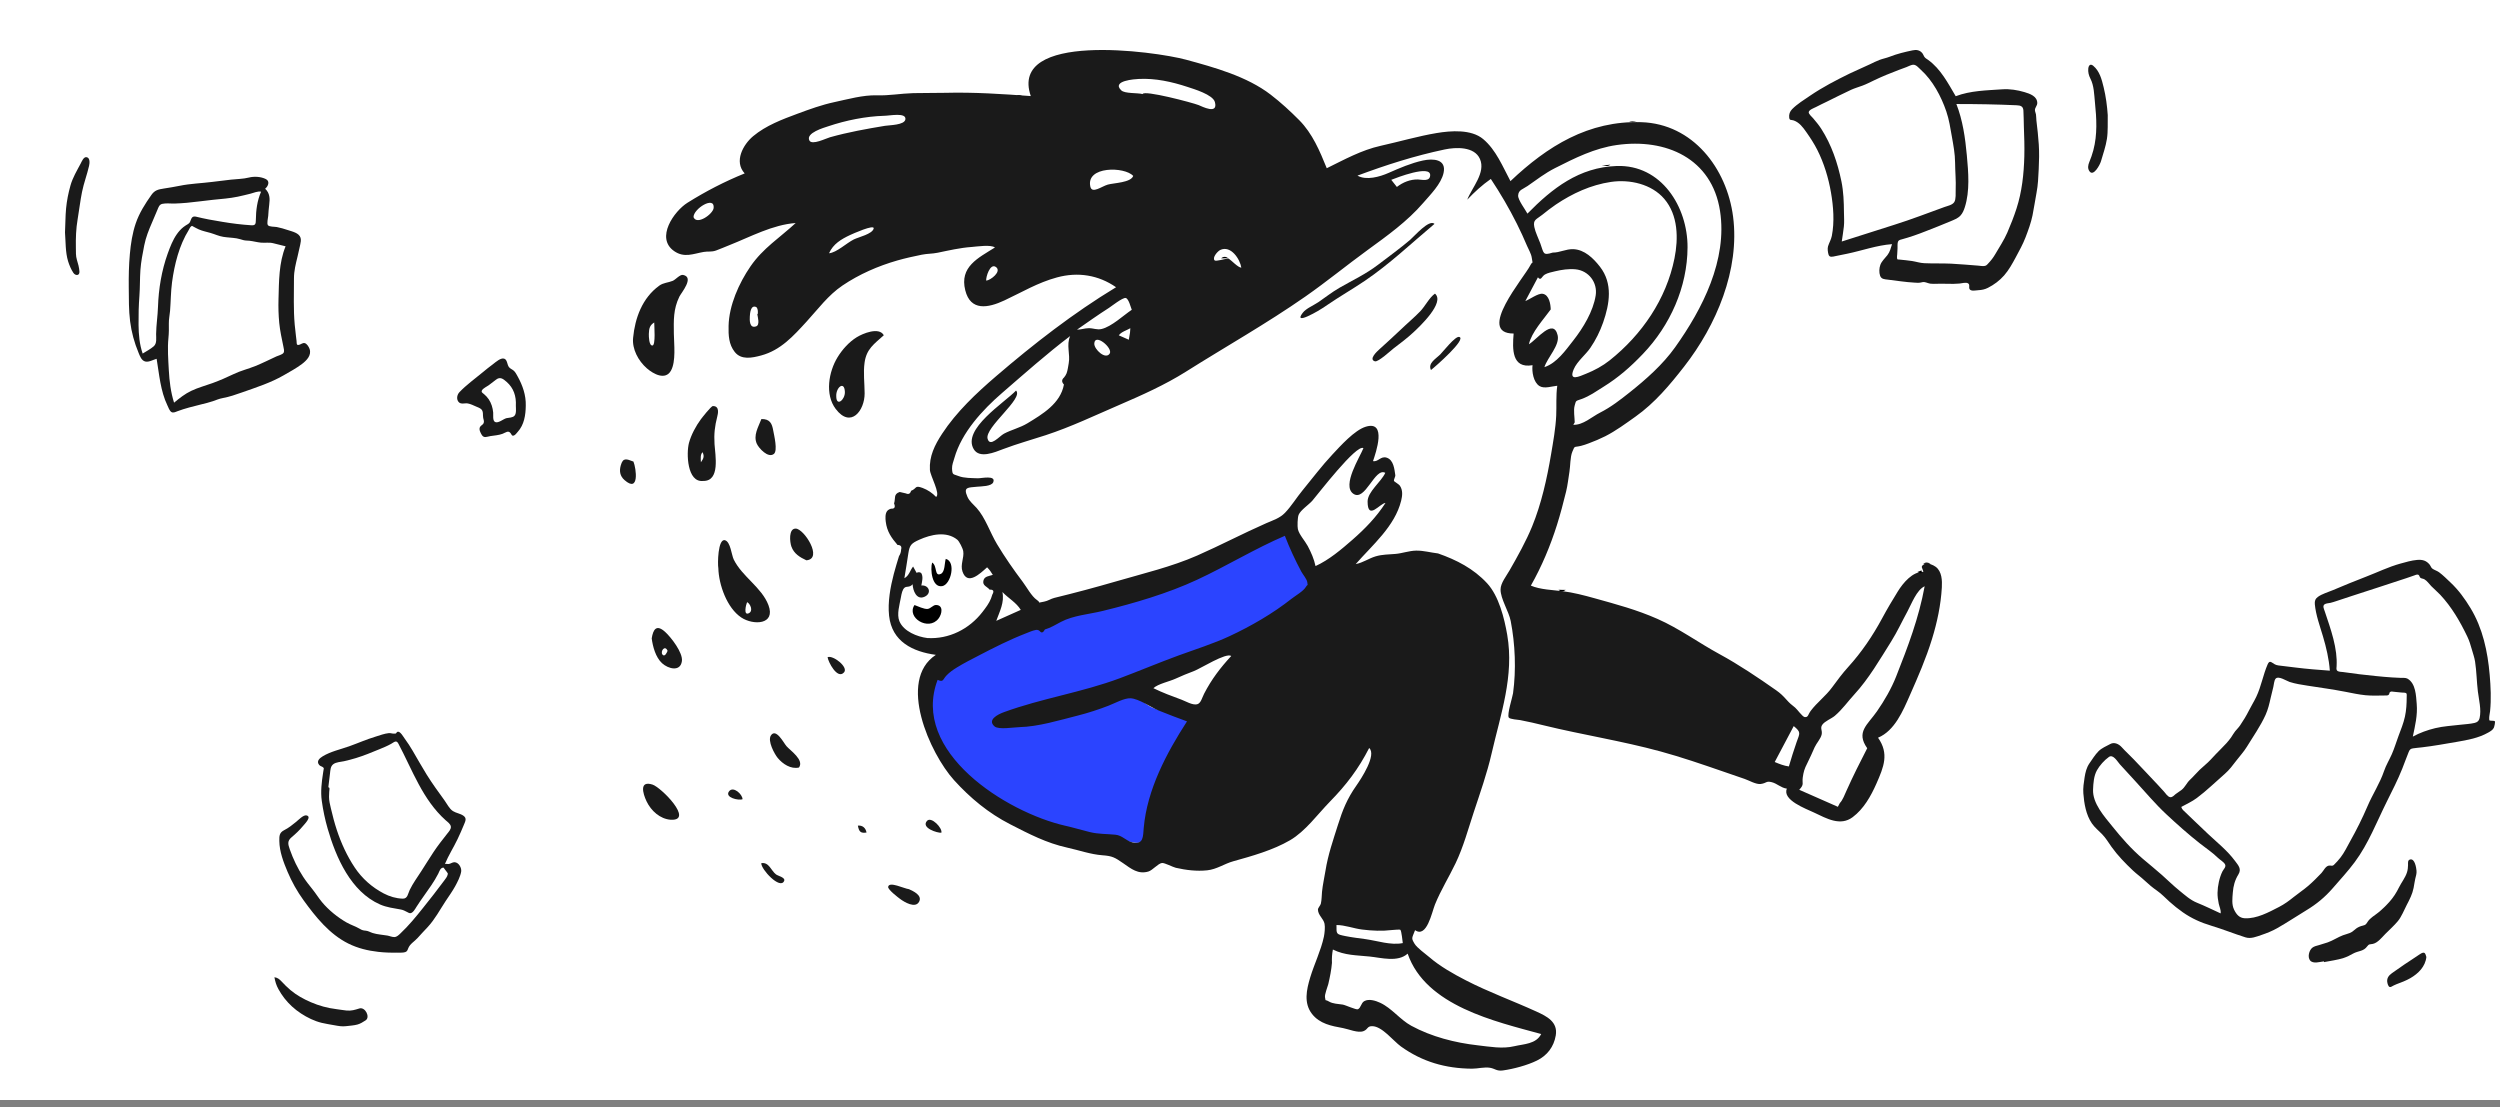 <?xml version="1.0" encoding="UTF-8"?>
<svg width="280px" height="124px" viewBox="0 0 280 124" version="1.1" xmlns="http://www.w3.org/2000/svg" xmlns:xlink="http://www.w3.org/1999/xlink">
    <rect x="0" y="0" width="280" height="124" fill="#808080" stroke="none"/>
    <!-- Generator: sketchtool 59.1 (101010) - https://sketch.com -->
    <title>8CBD30F1-1735-4B7B-81E7-CF161B873F3F</title>
    <desc>Created with sketchtool.</desc>
    <g id="To-Do" stroke="none" stroke-width="1" fill="none" fill-rule="evenodd">
        <g id="320px-–-#2-Done" transform="translate(-47, -164)">
            <g id="Illustration-#2" transform="translate(47, 164)">
                <rect id="Rectangle" fill="#FFFFFF" x="0" y="0" width="280" height="123.2"></rect>
                <g id="Group-7" transform="translate(7.28, 5.04)" fill-rule="nonzero">
                    <g id="coffee-2" transform="translate(61.951, 0.52)">
                        <g id="coffee" transform="translate(0.209, 0.04)">
                            <path d="M37.33,68.635 C38.084,68.121 39.626,66.282 40.433,65.857 C42.229,64.912 50.23,63.054 50.49,62.945 C50.886,62.777 53.46,62.193 54.959,61.824 C58.481,60.958 71.1,55.36 74.426,53.925 C74.851,55.043 78.356,59.975 77.755,60.48 C75.775,62.144 72.226,64.216 69.933,65.409 C68.078,66.373 66.113,67.172 64.13,67.823 C61.878,68.563 60.332,69.357 58.088,70.114 C55.88,70.858 58.519,73.188 59.653,73.669 C60.925,74.209 62.895,74.483 64.194,74.951 C61.906,78.507 59.985,82.822 59.6,87.082 C59.508,88.107 58.726,89.047 57.455,88.74 C56.799,88.582 50.747,87.776 49.76,87.551 C43.172,86.048 31.345,78.181 34.391,70.114 C35.089,70.436 36.682,69.077 37.33,68.635 Z" id="Accent" fill="#2B44FF"></path>
                            <g id="Ink">
                                <path d="M41.016,25.832 C41.508,25.791 42.781,24.808 42.113,24.311 C41.439,23.809 40.955,25.49 41.016,25.832 M15.378,29.603 C15.507,29.58 15.451,28.876 15.248,28.786 C14.609,28.502 14.555,29.569 14.539,29.855 C14.52,30.215 14.475,31.23 15.252,30.951 C15.693,30.793 15.42,29.873 15.378,29.603 M53.12,32.892 C53.103,33.52 54.373,34.728 54.846,34.004 C55.244,33.395 53.153,31.641 53.12,32.892 M8.234,18.72 C8.602,19.658 10.421,18.379 10.489,17.691 C10.628,16.281 8.215,17.782 8.234,18.72 M23.412,22.765 C24.259,22.695 25.374,21.618 26.19,21.216 C26.743,20.944 28.248,20.619 28.411,20.001 C28.554,19.464 26.001,20.614 25.783,20.716 C24.782,21.185 23.879,21.719 23.412,22.765 M87.01,15.338 C87.686,14.816 88.506,14.479 89.372,14.501 C89.804,14.512 90.706,14.783 90.74,14.035 C90.795,12.82 86.978,14.302 86.381,14.54 C86.591,14.806 86.801,15.072 87.01,15.338 M44.886,62.706 C44.39,61.884 43.499,61.408 42.829,60.706 C43.075,61.859 42.521,62.883 42.141,63.935 C43.056,63.526 43.971,63.116 44.886,62.706 M130.913,80.242 C131.186,79.329 131.459,78.42 131.778,77.52 C132.135,76.513 132.313,76.426 131.458,75.721 C130.749,77.062 130.039,78.403 129.329,79.745 C129.835,79.959 130.362,80.168 130.913,80.242 M57.48,14.105 C56.54,13.046 52.138,12.98 52.682,15.317 C52.872,16.133 53.955,15.266 54.633,15.076 C55.306,14.887 57.211,14.862 57.48,14.105 M57.318,29.096 C57.204,28.826 56.977,27.851 56.64,27.774 C56.311,27.699 55.014,28.722 54.77,28.878 C53.554,29.657 52.368,30.496 51.183,31.322 C51.637,31.322 52.049,31.16 52.5,31.157 C53.036,31.152 53.42,31.372 53.943,31.247 C55.066,30.977 56.369,29.733 57.318,29.096 M58.535,4.936 C58.641,4.451 64.145,5.905 64.807,6.171 C65.167,6.316 67.027,7.283 66.627,5.826 C66.4,4.996 64.251,4.364 63.562,4.136 C61.811,3.559 59.966,3.147 58.101,3.243 C57.739,3.261 54.998,3.419 56.143,4.521 C56.537,4.901 57.951,4.781 58.535,4.936 M59.74,71.477 C60.766,71.982 61.813,72.368 62.885,72.762 C63.361,72.938 64.103,73.397 64.628,73.281 C65.058,73.187 65.196,72.532 65.422,72.093 C66.249,70.488 67.235,69.194 68.459,67.871 C67.891,67.457 65.007,69.284 64.293,69.554 C63.579,69.824 62.905,70.096 62.205,70.419 C61.547,70.723 60.248,70.995 59.74,71.477 M77.899,57.8 C79.393,57.124 80.81,55.925 82.036,54.851 C83.443,53.618 84.705,52.326 85.735,50.73 C85.115,50.762 83.746,52.756 83.731,50.585 C83.723,49.477 85.241,48.387 85.712,47.359 C84.54,46.698 83.466,50.651 82.121,49.693 C80.826,48.769 82.87,45.595 83.264,44.593 C82.504,44.088 78.175,49.746 77.548,50.47 C77.156,50.923 76.229,51.526 76.008,52.055 C75.877,52.37 75.858,53.368 75.921,53.658 C76.054,54.263 76.725,54.988 77.025,55.552 C77.403,56.265 77.733,57.007 77.899,57.8 M139.688,78.2 C138.395,76.376 139.731,75.58 140.782,74.066 C141.622,72.855 142.395,71.52 142.928,70.167 C144.261,66.784 145.463,63.639 146.121,60.061 C145.216,60.474 144.649,62.047 144.196,62.876 C143.587,63.991 143.051,65.161 142.374,66.241 C141.107,68.262 139.863,70.417 138.251,72.169 C137.521,72.963 136.902,73.856 136.06,74.571 C135.675,74.898 134.938,75.166 134.655,75.575 C134.387,75.96 134.686,76.207 134.585,76.668 C134.48,77.14 134.002,77.644 133.797,78.1 C133.527,78.698 133.276,79.297 132.976,79.882 C132.647,80.519 132.558,80.852 132.469,81.476 C132.373,82.157 132.669,82.227 132.074,82.855 C133.152,83.331 134.231,83.806 135.309,84.281 C135.672,84.442 136.036,84.602 136.4,84.763 C136.477,84.619 136.554,84.475 136.63,84.332 C136.927,84.044 137.199,83.334 137.369,82.954 C138.077,81.368 138.877,79.775 139.688,78.2 M35.573,70.542 C32.511,78.602 43.269,85.388 49.892,86.889 C50.809,87.096 51.704,87.368 52.617,87.592 C53.613,87.835 54.497,87.787 55.49,87.888 C56.281,87.969 56.658,88.58 57.403,88.749 C58.648,89.03 58.572,88.094 58.661,87.092 C59.039,82.842 61.208,78.741 63.504,75.194 C62.455,74.819 61.416,74.41 60.381,73.999 C59.495,73.647 58.138,72.659 57.186,72.607 C56.481,72.568 55.408,73.17 54.724,73.433 C53.585,73.873 52.442,74.248 51.255,74.547 C49.178,75.072 46.868,75.786 44.719,75.84 C44.1,75.856 42.401,76.145 41.955,75.762 C41.105,75.032 42.285,74.423 42.996,74.163 C47.237,72.61 51.74,71.95 55.992,70.358 C58.181,69.538 60.346,68.623 62.549,67.816 C64.447,67.12 66.435,66.504 68.27,65.649 C70.692,64.519 73.125,63.111 75.223,61.453 C75.643,61.121 76.523,60.628 76.811,60.147 C77.064,59.724 77.033,60.146 76.98,59.633 C76.942,59.264 76.491,58.765 76.305,58.416 C75.614,57.118 74.989,55.784 74.464,54.41 C71.118,55.845 67.934,57.799 64.637,59.332 C61.318,60.876 57.575,61.966 54.024,62.834 C52.513,63.204 50.776,63.321 49.39,64.051 C48.801,64.362 48.219,64.721 47.589,64.9 C47.402,65.258 47.219,65.328 47.038,65.11 C46.925,64.983 46.779,64.93 46.599,64.949 C46.214,65.015 45.82,65.197 45.46,65.337 C43.634,66.045 41.885,66.931 40.152,67.835 C39.33,68.264 38.487,68.686 37.701,69.175 C37.279,69.437 36.902,69.702 36.557,70.062 C36.144,70.494 36.242,70.849 35.573,70.542 M104.461,22.689 C105.235,22.702 105.94,22.283 106.747,22.306 C108.016,22.342 109.02,23.326 109.756,24.275 C111.213,26.151 110.842,28.415 110.11,30.516 C109.759,31.52 109.279,32.483 108.678,33.362 C108.146,34.14 107.195,34.875 106.824,35.741 C106.212,37.17 107.447,36.562 108.203,36.257 C109.154,35.873 110.045,35.396 110.852,34.754 C114.449,31.889 117.185,27.907 118.102,23.335 C118.549,21.104 118.515,18.496 116.96,16.675 C115.54,15.01 113.087,14.466 110.99,14.775 C108.724,15.108 106.67,16.068 104.824,17.304 C104.288,17.663 103.797,18.055 103.294,18.457 C102.634,18.983 102.238,18.997 102.403,19.823 C102.526,20.437 102.86,21.073 103.076,21.662 C103.479,22.765 103.332,23.05 104.461,22.689 M106.928,41.708 L106.771,41.976 C107.85,42.027 108.856,41.075 109.775,40.611 C110.97,40.007 112.03,39.183 113.077,38.351 C114.923,36.883 116.793,35.23 118.167,33.303 C121.247,28.985 124.045,23.51 123.204,18.034 C122.298,12.133 117.137,9.862 111.637,10.643 C109.158,10.995 106.946,12.102 104.727,13.225 C103.609,13.791 102.666,14.526 101.641,15.237 C101.11,15.606 100.625,15.654 100.59,16.3 C100.564,16.786 101.405,17.886 101.632,18.327 C104.417,15.486 107.419,13.136 111.625,12.991 C116.628,12.818 119.587,17.562 119.565,22.105 C119.544,26.56 117.622,30.846 114.559,34.048 C113.166,35.503 111.839,36.671 110.129,37.733 C109.277,38.262 108.649,38.737 107.696,39.089 C107.022,39.338 107.092,39.207 106.92,39.831 C106.774,40.36 106.923,41.159 106.928,41.708 M79.739,102.239 C79.674,103.042 79.511,103.832 79.33,104.615 C79.264,104.896 78.897,105.784 78.961,106.1 C79.068,106.623 78.926,106.287 79.384,106.56 C79.862,106.844 80.418,106.827 80.941,106.913 C81.264,106.967 82.446,107.523 82.645,107.436 C82.993,107.282 82.982,106.74 83.363,106.525 C83.883,106.232 84.649,106.483 85.14,106.712 C86.451,107.324 87.352,108.59 88.62,109.283 C90.873,110.513 93.547,111.194 96.06,111.475 C97.422,111.628 98.816,111.895 100.16,111.576 C101.22,111.324 102.597,111.348 103.173,110.211 C98.054,108.803 90.242,107.081 88.218,101.207 C87.118,102.204 85.279,101.667 83.95,101.53 C82.487,101.378 81.18,101.413 79.843,100.747 C79.745,101.271 79.715,101.706 79.739,102.239 M34.421,65.86 C36.83,66.006 39.114,64.866 40.597,62.942 C40.962,62.468 41.336,61.984 41.556,61.423 C41.603,61.281 41.651,61.139 41.698,60.996 C41.928,60.603 41.827,60.418 41.396,60.44 C41.153,60.107 40.537,59.995 40.712,59.391 C40.844,58.935 41.331,58.928 41.755,58.785 C41.544,58.43 41.418,58.253 41.116,57.938 C40.332,58.643 38.908,60.028 38.357,58.407 C38.093,57.629 38.559,56.885 38.443,56.135 C38.396,55.824 38.002,55.031 37.774,54.846 C36.559,53.857 34.81,54.266 33.521,54.848 C32.633,55.249 32.442,55.438 32.297,56.357 C32.15,57.293 32.013,58.227 31.85,59.16 C32.383,58.882 32.48,58.282 32.828,57.85 C32.958,58.087 33.088,58.324 33.219,58.561 C33.402,58.459 33.574,58.464 33.732,58.578 C33.99,58.973 33.828,59.56 33.749,59.974 C34.606,59.894 34.969,60.851 34.104,61.239 C33.209,61.64 32.805,60.546 32.774,59.837 C32.44,60.236 32.097,60.022 31.864,60.227 C31.631,60.432 31.539,60.86 31.457,61.328 C31.321,62.097 30.972,63.206 31.294,63.978 C31.773,65.124 33.298,65.72 34.421,65.86 M104.24,29.058 C103.443,30.166 102.084,31.618 101.799,32.957 C102.678,32.442 104.534,29.962 105.013,31.937 C105.287,33.071 103.879,34.422 103.533,35.52 C104.918,35.064 105.904,33.637 106.768,32.536 C107.87,31.132 108.995,29.281 109.276,27.495 C109.504,26.05 108.501,24.704 107.012,24.562 C106.251,24.49 105.457,24.611 104.722,24.787 C104.387,24.867 103.887,24.967 103.588,25.147 C103.212,25.372 103.161,25.9 102.807,25.461 C102.337,26.347 101.867,27.233 101.397,28.118 C101.865,27.949 102.819,27.228 103.33,27.303 C104.077,27.412 104.23,28.496 104.24,29.058 M29.592,7.369 C27.502,7.431 25.318,7.876 23.339,8.538 C22.848,8.702 20.775,9.287 21.211,10.135 C21.5,10.695 23.055,9.903 23.526,9.771 C25.541,9.205 27.617,8.832 29.681,8.491 C30.181,8.409 31.877,8.417 31.965,7.762 C32.072,6.962 30.183,7.369 29.592,7.369 M86.477,98.562 C85.344,98.7 84.256,98.648 83.122,98.509 C82.168,98.393 81.196,98.002 80.246,98.002 C80.246,99.018 80.178,99.025 81.25,99.242 C81.998,99.394 82.758,99.479 83.514,99.585 C84.846,99.772 86.324,100.294 87.673,100.026 C87.64,99.849 87.537,98.658 87.397,98.54 C87.318,98.474 86.591,98.563 86.477,98.562 M68.167,23.359 C68.484,23.56 69.212,24.365 69.589,24.379 C69.454,23.448 68.415,21.825 67.221,22.401 C66.928,22.542 66.314,23.245 66.592,23.556 C66.74,23.721 67.779,23.36 68.167,23.359 M57.122,31.647 C57.133,31.485 57.145,31.323 57.157,31.16 C56.719,31.418 56.176,31.54 55.865,31.955 C56.239,32.12 56.612,32.286 56.986,32.452 C57.031,32.184 57.076,31.916 57.122,31.647 M91.622,56.385 C93.691,57.11 95.589,58.078 97.112,59.721 C98.429,61.142 99.048,63.645 99.37,65.508 C100.165,70.117 98.63,74.389 97.618,78.798 C97.105,81.034 96.338,83.187 95.621,85.365 C94.994,87.268 94.457,89.26 93.592,91.069 C92.858,92.603 91.921,94.116 91.276,95.707 C90.929,96.564 90.366,99.502 89.048,98.579 C88.689,99.519 88.601,99.439 88.986,100.092 C89.264,100.565 90.208,101.222 90.653,101.607 C91.84,102.633 93.343,103.478 94.736,104.197 C97.286,105.513 100.019,106.498 102.645,107.697 C103.806,108.228 105.065,108.855 104.805,110.374 C104.587,111.647 103.85,112.613 102.701,113.179 C101.622,113.711 100.079,114.122 98.892,114.289 C98.188,114.388 98.026,114.095 97.452,113.993 C96.813,113.881 96.068,114.098 95.409,114.093 C92.45,114.067 89.859,113.323 87.468,111.607 C86.613,110.994 85.355,109.33 84.237,109.331 C83.666,109.331 83.786,109.678 83.284,109.882 C82.663,110.133 81.594,109.658 80.984,109.547 C79.684,109.31 78.363,109.069 77.497,107.95 C76.562,106.74 76.894,105.242 77.296,103.898 C77.75,102.384 78.512,100.848 78.836,99.311 C78.915,98.937 78.988,98.24 78.908,97.859 C78.783,97.269 78.187,96.917 78.169,96.278 C78.164,96.083 78.442,95.827 78.491,95.626 C78.598,95.186 78.581,94.728 78.626,94.28 C78.704,93.48 78.887,92.713 79.013,91.922 C79.299,90.123 79.863,88.518 80.41,86.784 C80.939,85.101 81.444,83.849 82.469,82.392 C82.999,81.638 84.773,78.949 83.907,78.176 C82.721,80.505 81.334,82.322 79.519,84.176 C78.131,85.595 76.774,87.501 75.036,88.512 C73.126,89.622 70.792,90.276 68.682,90.863 C67.679,91.142 66.846,91.762 65.765,91.876 C64.592,92 63.399,91.854 62.251,91.593 C61.928,91.519 60.996,91.023 60.704,91.054 C60.273,91.101 59.653,91.869 59.18,92.01 C58.03,92.353 57.244,91.697 56.371,91.091 C55.424,90.434 55.137,90.27 54.044,90.191 C52.705,90.094 51.403,89.622 50.086,89.333 C47.771,88.825 45.803,87.796 43.699,86.718 C41.286,85.483 39.223,83.78 37.404,81.768 C34.731,78.81 31.009,70.614 35.375,67.744 C32.805,67.395 30.45,66.272 30.137,63.363 C29.973,61.841 30.281,60.154 30.664,58.687 C30.839,58.017 31.047,57.351 31.247,56.688 C31.397,56.464 31.477,56.219 31.485,55.953 C31.577,55.608 31.444,55.436 31.086,55.437 C30.409,54.646 29.9,53.947 29.763,52.823 C29.72,52.467 29.682,51.921 29.935,51.618 C30.052,51.496 30.194,51.415 30.359,51.374 C30.756,51.397 30.868,51.201 30.695,50.788 C30.888,50.202 30.602,49.746 31.328,49.501 C31.561,49.55 31.793,49.605 32.024,49.663 C32.318,49.798 32.51,49.7 32.599,49.372 C33.283,49.105 32.967,48.709 33.896,49.053 C34.459,49.262 34.994,49.621 35.403,50.058 C35.917,49.728 34.749,47.69 34.71,47.039 C34.617,45.506 35.251,44.239 36.076,42.98 C37.679,40.533 39.916,38.429 42.122,36.536 C46.348,32.91 50.787,29.458 55.559,26.57 C53.59,25.203 51.291,24.832 48.948,25.468 C46.789,26.053 45.039,27.117 43.051,28.048 C41.21,28.909 39.256,29.263 38.669,26.912 C38.011,24.278 40.109,23.3 41.992,22.119 C41.522,21.768 39.974,22.019 39.389,22.06 C38.085,22.152 36.839,22.447 35.572,22.707 C34.964,22.832 34.406,22.804 33.804,22.926 C32.909,23.107 31.975,23.311 31.07,23.57 C28.916,24.186 26.778,25.12 24.917,26.38 C23.308,27.468 22.192,29.005 20.896,30.42 C19.418,32.033 18.002,33.621 15.811,34.212 C14.785,34.488 13.581,34.739 12.853,33.823 C12.177,32.971 12.139,31.944 12.161,30.902 C12.21,28.601 13.322,26.114 14.615,24.233 C16.019,22.192 17.899,21.023 19.676,19.379 C17.108,19.563 14.626,20.917 12.265,21.852 C11.768,22.049 11.266,22.27 10.767,22.453 C10.234,22.647 9.881,22.528 9.37,22.617 C8.205,22.82 7.205,23.311 6.071,22.528 C3.927,21.048 6.075,18.036 7.552,17.111 C9.608,15.824 11.699,14.74 13.964,13.822 C12.738,12.492 13.785,10.594 14.916,9.65 C16.346,8.456 18.167,7.772 19.89,7.133 C21.253,6.628 22.591,6.142 24.007,5.838 C25.495,5.518 27.236,5.03 28.746,5.077 C30.162,5.121 31.418,4.871 32.852,4.831 C34.046,4.798 35.242,4.827 36.436,4.796 C39.646,4.713 42.869,4.929 46.007,5.16 C43.521,-2.11 59.897,0.135 63.391,1.085 C66.566,1.948 70.204,2.949 72.871,4.997 C74.001,5.864 75.074,6.851 76.077,7.862 C77.556,9.355 78.374,11.311 79.157,13.241 C81.141,12.269 83.038,11.209 85.209,10.727 C87.275,10.269 89.391,9.648 91.469,9.301 C93.049,9.038 95.342,8.859 96.672,9.975 C98.116,11.186 98.869,13.072 99.731,14.687 C103.871,10.759 108.488,7.893 114.391,8.084 C120.166,8.27 123.964,13.257 124.665,18.662 C125.436,24.617 122.783,30.84 119.187,35.452 C117.574,37.52 115.906,39.518 113.736,41.061 C112.659,41.825 111.524,42.663 110.344,43.261 C109.755,43.558 109.112,43.827 108.494,44.056 C108.215,44.16 107.928,44.264 107.638,44.334 C106.81,44.535 106.971,44.266 106.663,44.991 C106.413,45.58 106.444,46.592 106.337,47.238 C106.215,47.976 106.142,48.724 105.964,49.453 C105.654,50.715 105.332,51.946 104.945,53.178 C104.212,55.511 103.225,57.862 102.016,59.989 C103.041,60.435 104.477,60.479 105.572,60.614 C106.758,60.76 107.945,61.067 109.177,61.411 C111.645,62.101 113.85,62.684 116.197,63.717 C118.633,64.789 120.804,66.39 123.15,67.665 C125.307,68.837 127.488,70.305 129.491,71.712 C129.968,72.046 130.263,72.337 130.642,72.761 C131.03,73.194 131.154,73.279 131.618,73.654 C131.827,73.823 132.435,74.677 132.674,74.708 C133.102,74.765 133.036,74.446 133.372,74 C134.073,73.07 135.051,72.349 135.747,71.395 C136.327,70.6 136.933,69.794 137.553,69.11 C139.055,67.455 140.3,65.62 141.367,63.636 C141.923,62.603 142.508,61.62 143.112,60.645 C143.713,59.674 144.781,58.393 145.977,58.45 C145.881,57.956 145.575,57.874 146.103,57.571 C146.442,57.377 147.104,57.69 147.366,57.888 C148.059,58.412 148.089,59.428 148.046,60.191 C147.933,62.158 147.522,64.099 146.948,65.959 C146.259,68.194 145.394,70.166 144.451,72.3 C143.701,73.999 142.768,76.247 140.9,77.023 C142.155,78.814 141.552,80.274 140.714,82.176 C140.101,83.566 139.291,85.003 138.058,85.923 C136.668,86.96 135.161,86.08 133.707,85.395 C132.829,84.98 130.144,84.003 130.69,82.729 C130.019,82.639 129.598,82.152 128.987,82.002 C128.341,81.844 128.452,82.106 127.768,82.204 C127.244,82.28 126.459,81.81 125.966,81.642 C125.141,81.362 124.319,81.074 123.495,80.791 C121.178,79.992 118.899,79.206 116.558,78.567 C112.203,77.377 107.795,76.702 103.455,75.639 C102.585,75.426 101.72,75.221 100.814,75.05 C100.627,75.015 99.657,74.961 99.539,74.761 C99.332,74.41 99.967,72.447 100.021,72.046 C100.379,69.42 100.262,66.545 99.758,63.948 C99.549,62.869 98.614,61.471 98.623,60.417 C98.628,59.711 99.255,58.939 99.622,58.298 C100.532,56.715 101.485,55.005 102.159,53.357 C103.191,50.837 103.823,47.992 104.278,45.293 C104.516,43.886 104.792,42.361 104.856,40.937 C104.906,39.852 104.817,38.714 104.974,37.603 C104.374,37.66 103.524,37.971 102.983,37.638 C102.3,37.217 102.116,36.017 102.204,35.301 C99.865,35.709 99.942,33.491 100.087,31.756 C95.86,31.756 101.274,25.475 101.95,24.126 C102.261,23.506 102.252,24.203 102.114,23.244 C102.054,22.822 101.766,22.355 101.603,21.967 C101.248,21.121 100.863,20.288 100.453,19.467 C99.586,17.733 98.605,16.057 97.533,14.442 C96.568,15.114 95.699,15.91 94.893,16.763 C95.41,15.412 96.989,13.738 96.314,12.203 C95.688,10.781 93.597,10.88 92.363,11.14 C89.008,11.847 85.791,12.877 82.595,14.07 C83.585,14.637 85.101,14.199 86.084,13.765 C87.302,13.227 88.612,12.663 89.925,12.378 C91.07,12.13 92.573,12.215 92.242,13.757 C91.974,15.006 90.752,16.209 89.946,17.143 C88.169,19.201 85.941,20.795 83.753,22.387 C81.401,24.098 79.135,25.957 76.753,27.619 C72.447,30.623 67.818,33.233 63.369,36.037 C61.058,37.494 58.438,38.667 55.931,39.747 C53.174,40.935 50.529,42.206 47.668,43.144 C46.079,43.666 44.505,44.095 42.943,44.687 C41.965,45.059 40.26,45.803 39.614,44.7 C38.301,42.46 43.053,39.513 44.355,38.143 C45.254,39.015 40.823,42.267 41.17,43.537 C41.442,44.535 42.496,43.246 43.005,42.974 C43.828,42.534 44.801,42.313 45.628,41.812 C47.323,40.782 49.333,39.596 49.72,37.468 C49.451,37.184 49.454,36.922 49.73,36.681 C49.853,36.535 49.951,36.374 50.022,36.199 C50.143,35.865 50.191,35.446 50.256,35.092 C50.447,34.044 49.968,33.063 50.416,32.038 C47.803,34.017 45.292,36.253 42.812,38.396 C40.587,40.318 38.266,42.835 37.449,45.703 C37.344,46.07 37.17,46.487 37.189,46.875 C37.226,47.636 37.302,47.472 37.916,47.717 C38.529,47.962 39.423,47.941 40.082,47.967 C40.458,47.981 42.138,47.583 41.804,48.409 C41.612,48.884 40.447,48.866 40.03,48.91 C38.984,49.021 38.417,48.907 38.912,50.041 C39.135,50.55 39.585,50.894 39.938,51.287 C40.921,52.382 41.454,54.06 42.227,55.346 C43.108,56.811 44.076,58.204 45.105,59.568 C45.53,60.131 46.097,61.189 46.686,61.591 C47.235,61.966 46.588,61.935 47.501,61.783 C47.899,61.716 48.26,61.458 48.64,61.365 C50.916,60.811 53.254,60.186 55.608,59.502 C58.618,58.626 61.776,57.88 64.648,56.62 C67.221,55.49 69.774,54.146 72.373,53.002 C73.133,52.669 73.891,52.447 74.481,51.833 C75.193,51.091 75.783,50.121 76.44,49.324 C77.557,47.968 78.586,46.589 79.789,45.305 C80.684,44.349 82.27,42.572 83.533,42.19 C85.932,41.465 84.648,45.12 84.338,46.043 C84.902,46.171 85.198,45.448 85.86,45.656 C86.653,45.905 86.735,46.959 86.834,47.62 C86.86,47.796 86.622,48.125 86.695,48.282 C86.719,48.335 87.236,48.641 87.336,48.783 C87.698,49.298 87.627,49.924 87.49,50.479 C86.78,53.355 84.256,55.455 82.4,57.577 C83.23,57.42 83.846,56.947 84.63,56.712 C85.365,56.492 86.105,56.503 86.847,56.44 C87.623,56.374 88.369,56.084 89.163,56.069 C89.997,56.054 90.795,56.291 91.622,56.385" id="ink-layer" fill="#1A1A1A"></path>
                                <path d="M3.833,30.515 C3.375,30.814 3.246,31.107 3.23,31.798 C3.224,32.081 3.243,33.137 3.639,33.097 C4.01,33.059 3.833,30.878 3.833,30.515 M1.468,32.235 C1.681,30.022 2.491,27.773 4.395,26.395 C4.865,26.054 5.398,26.066 5.914,25.851 C6.224,25.722 6.714,25.121 7.066,25.192 C8.362,25.455 6.865,27.177 6.646,27.63 C5.966,29.033 6.012,30.266 6.032,31.781 C6.048,32.931 6.287,34.871 5.707,35.913 C5.088,37.022 3.747,36.301 2.998,35.645 C2.053,34.816 1.34,33.497 1.468,32.235" id="ink-layer" fill="#1A1A1A"></path>
                                <path d="M24.221,38.772 C24.221,40.006 25.223,39.17 25.187,38.292 C25.134,37 24.174,37.796 24.221,38.772 M29.547,31.948 C28.45,32.934 27.605,33.487 27.393,35.004 C27.233,36.152 27.392,37.29 27.399,38.447 C27.411,40.386 25.844,42.425 24.159,40.202 C22.93,38.58 23.371,36.031 24.373,34.401 C24.899,33.546 25.65,32.7 26.518,32.167 C27.17,31.766 29.006,30.977 29.547,31.948" id="ink-layer" fill="#1A1A1A"></path>
                                <path d="M14.233,61.837 C14.106,62.137 13.807,63.365 14.416,63.088 C14.954,62.842 14.606,62.028 14.233,61.837 M11.015,58.045 C10.921,57.583 10.96,54.689 11.757,54.906 C12.383,55.076 12.487,56.558 12.742,57.073 C13.692,58.994 15.873,60.19 16.625,62.172 C17.465,64.385 14.927,64.454 13.58,63.558 C11.985,62.496 11.063,59.898 11.015,58.045" id="ink-layer" fill="#1A1A1A"></path>
                                <path d="M9.061,46.176 C9.407,45.708 9.442,45.459 9.244,45.045 C8.992,45.32 9.037,45.712 9.061,46.176 M9.311,48.266 C7.507,48.468 7.417,45.143 7.726,44.002 C7.972,43.093 8.501,42.116 9.045,41.375 C9.155,41.225 10.198,39.882 10.403,39.879 C11.187,39.867 10.972,40.753 10.887,41.083 C10.62,42.123 10.515,42.992 10.587,44.145 C10.664,45.378 11.248,48.307 9.311,48.266" id="ink-layer" fill="#1A1A1A"></path>
                                <path d="M91.225,19.474 C88.645,21.637 86.196,23.979 83.391,25.872 C82.019,26.798 80.584,27.617 79.214,28.558 C78.517,29.038 77.805,29.467 77.031,29.819 C76.347,30.13 75.9,30.171 76.468,29.432 C76.847,28.938 77.697,28.594 78.213,28.244 C79.008,27.703 79.758,27.104 80.594,26.625 C82.068,25.779 83.533,25.096 84.892,24.06 C86.098,23.14 87.342,22.241 88.493,21.263 C88.986,20.844 90.623,18.919 91.225,19.474" id="ink-layer" fill="#1A1A1A"></path>
                                <path d="M91.277,27.286 C92.437,28.278 89.535,30.996 88.873,31.613 C88.175,32.262 87.406,32.842 86.647,33.418 C86.38,33.62 84.922,34.977 84.552,34.868 C83.821,34.651 84.78,33.771 85.029,33.542 C85.835,32.798 86.659,32.077 87.447,31.314 C88.158,30.626 88.928,29.989 89.615,29.279 C90.172,28.704 90.64,27.729 91.277,27.286" id="ink-layer" fill="#1A1A1A"></path>
                                <path d="M5.328,67.287 C5.025,66.585 4.483,67.364 4.758,67.714 C5.018,68.046 5.289,67.421 5.328,67.287 M3.552,65.901 C3.714,64.869 4.09,64.295 5.058,65.176 C5.723,65.781 7.061,67.502 6.934,68.441 C6.768,69.672 5.412,69.322 4.709,68.679 C3.989,68.019 3.671,66.816 3.552,65.901" id="ink-layer" fill="#1A1A1A"></path>
                                <path d="M5.674,86.212 C4.488,86.122 3.476,85.211 2.972,84.144 C2.548,83.247 2.147,81.8 3.636,82.272 C4.606,82.579 8.347,86.357 5.674,86.212" id="ink-layer" fill="#1A1A1A"></path>
                                <path d="M20.047,80.362 C19.131,80.57 18.224,79.967 17.661,79.286 C17.31,78.862 16.494,77.376 16.905,76.764 C17.478,75.911 18.344,77.626 18.642,77.966 C19.11,78.497 20.642,79.514 20.047,80.362" id="ink-layer" fill="#1A1A1A"></path>
                                <path d="M20.873,57.154 C20.155,56.821 19.488,56.42 19.199,55.623 C19.015,55.116 18.861,53.595 19.677,53.602 C20.62,53.611 22.782,57.002 20.873,57.154" id="ink-layer" fill="#1A1A1A"></path>
                                <path d="M15.836,41.332 C16.798,41.315 17.026,41.846 17.159,42.608 C17.25,43.125 17.691,44.881 17.233,45.241 C16.579,45.755 15.539,44.577 15.329,44.115 C14.895,43.163 15.495,42.227 15.836,41.332" id="ink-layer" fill="#1A1A1A"></path>
                                <path d="M32.366,93.988 C32.834,94.201 33.9,94.674 33.493,95.407 C33.067,96.174 31.845,95.429 31.388,95.093 C31.197,94.953 29.982,94.035 30.033,93.727 C30.14,93.072 31.814,93.926 32.366,93.988" id="ink-layer" fill="#1A1A1A"></path>
                                <path d="M1.506,46.096 C1.826,46.898 2.186,49.651 0.501,48.164 C-0.014,47.71 -0.091,47.144 0.086,46.521 C0.342,45.618 0.715,45.797 1.506,46.096" id="ink-layer" fill="#1A1A1A"></path>
                                <path d="M90.827,35.843 C90.454,35.08 91.376,34.588 91.868,34.097 C92.19,33.776 93.541,32.035 93.985,32.133 C94.896,32.336 91.276,35.503 90.827,35.843" id="ink-layer" fill="#1A1A1A"></path>
                                <path d="M15.824,91.073 C16.703,90.932 16.908,91.909 17.475,92.335 C17.718,92.518 18.552,92.678 18.384,93.066 C17.943,94.084 15.781,91.758 15.824,91.073" id="ink-layer" fill="#1A1A1A"></path>
                                <path d="M23.25,68.003 C23.855,67.75 25.599,69.109 25.099,69.696 C24.35,70.575 23.293,68.483 23.25,68.003" id="ink-layer" fill="#1A1A1A"></path>
                                <path d="M35.992,87.667 C35.552,87.71 33.692,87.126 34.381,86.343 C34.865,85.794 36.15,87.169 35.992,87.667" id="ink-layer" fill="#1A1A1A"></path>
                                <path d="M13.724,83.912 C13.287,84.087 11.709,83.727 12.205,83.042 C12.677,82.389 13.725,83.37 13.724,83.912" id="ink-layer" fill="#1A1A1A"></path>
                                <path d="M26.641,86.868 C27.152,86.815 27.522,87.123 27.61,87.645 C26.97,87.736 26.773,87.584 26.641,86.868" id="ink-layer" fill="#1A1A1A"></path>
                                <path d="M93.162,11.058 C93.379,11.059 93.594,11.06 93.808,11.061 C93.592,11.06 93.377,11.059 93.162,11.058" id="ink-layer" fill="#000000"></path>
                                <path d="M89.772,56.024 C89.449,56.024 89.126,56.025 88.803,56.025 C89.126,56.024 89.449,56.024 89.772,56.024" id="ink-layer" fill="#000000"></path>
                                <path d="M45.716,3.391 C45.701,3.714 45.686,4.037 45.671,4.359 C45.685,4.036 45.7,3.713 45.716,3.391" id="ink-layer" fill="#000000"></path>
                                <path d="M145.767,58.285 C145.87,58.644 145.719,58.703 145.314,58.463 C145.465,58.404 145.616,58.344 145.767,58.285" id="ink-layer" fill="#000000"></path>
                                <path d="M136.595,86.457 C136.757,86.458 136.919,86.459 137.08,86.46 C136.917,86.459 136.756,86.458 136.595,86.457" id="ink-layer" fill="#000000"></path>
                                <path d="M105.918,60.468 C105.647,60.675 105.378,60.704 105.111,60.457 C105.38,60.461 105.649,60.465 105.918,60.468" id="ink-layer" fill="#000000"></path>
                                <path d="M99.873,32.936 C99.867,33.206 99.86,33.475 99.853,33.744 C99.859,33.474 99.867,33.205 99.873,32.936" id="ink-layer" fill="#000000"></path>
                                <path d="M113.829,8.024 C113.56,8.024 113.291,8.024 113.022,8.023 C113.291,7.923 113.56,7.956 113.829,8.024" id="ink-layer" fill="#000000"></path>
                                <path d="M34.875,4.739 C34.606,4.755 34.337,4.771 34.068,4.787 C34.337,4.771 34.606,4.755 34.875,4.739" id="ink-layer" fill="#000000"></path>
                                <path d="M41.495,4.79 C41.28,4.772 41.064,4.754 40.849,4.735 C41.064,4.754 41.28,4.772 41.495,4.79" id="ink-layer" fill="#000000"></path>
                                <path d="M45.047,5.046 C44.832,5.126 44.617,5.174 44.402,5.047 C44.617,5.047 44.832,5.047 45.047,5.046" id="ink-layer" fill="#000000"></path>
                                <path d="M25.834,5.488 C25.564,5.543 25.295,5.598 25.026,5.652 C25.296,5.598 25.565,5.543 25.834,5.488" id="ink-layer" fill="#000000"></path>
                                <path d="M100.035,71.201 C100.028,71.363 100.021,71.524 100.014,71.685 C100.021,71.523 100.028,71.362 100.035,71.201" id="ink-layer" fill="#000000"></path>
                                <path d="M11.055,58.123 C11.059,58.231 11.062,58.339 11.065,58.446 C11.061,58.338 11.058,58.231 11.055,58.123" id="ink-layer" fill="#000000"></path>
                                <path d="M146.767,57.544 L145.96,57.548 C146.228,57.347 146.498,57.373 146.767,57.544" id="ink-layer" fill="#000000"></path>
                                <path d="M91.548,56.4 C91.332,56.365 91.117,56.329 90.902,56.294 C91.117,56.329 91.333,56.365 91.548,56.4" id="ink-layer" fill="#000000"></path>
                                <path d="M32.453,93.964 C32.184,93.911 31.915,93.859 31.646,93.806 L32.453,93.964 Z" id="ink-layer" fill="#000000"></path>
                                <path d="M86.792,47.629 C86.787,47.467 86.782,47.305 86.777,47.144 C86.782,47.306 86.787,47.467 86.792,47.629" id="ink-layer" fill="#000000"></path>
                                <path d="M35.683,4.793 C35.521,4.773 35.36,4.753 35.198,4.733 C35.36,4.753 35.521,4.773 35.683,4.793" id="ink-layer" fill="#000000"></path>
                                <path d="M62.162,0.8 C62.001,0.751 61.839,0.702 61.678,0.653 C61.839,0.702 62.001,0.751 62.162,0.8" id="ink-layer" fill="#000000"></path>
                                <path d="M81.376,109.697 C81.484,109.704 81.592,109.711 81.699,109.717 C81.59,109.711 81.483,109.704 81.376,109.697" id="ink-layer" fill="#000000"></path>
                                <path d="M7.266,23.001 C7.428,23.005 7.59,23.009 7.75,23.014 C7.587,23.009 7.426,23.005 7.266,23.001" id="ink-layer" fill="#000000"></path>
                                <path d="M115.605,8.182 C115.336,8.163 115.067,8.144 114.798,8.125 C115.067,8.144 115.336,8.163 115.605,8.182" id="ink-layer" fill="#000000"></path>
                                <path d="M30.516,7.426 C30.138,7.427 29.761,7.427 29.386,7.428 C29.764,7.427 30.14,7.427 30.516,7.426" id="ink-layer" fill="#000000"></path>
                                <path d="M106.798,40.686 C106.803,40.956 106.808,41.225 106.814,41.493 C106.809,41.224 106.804,40.955 106.798,40.686" id="ink-layer" fill="#000000"></path>
                                <path d="M87.027,98.492 C86.811,98.488 86.595,98.485 86.381,98.481 C86.598,98.484 86.812,98.488 87.027,98.492" id="ink-layer" fill="#000000"></path>
                                <path d="M109.954,12.948 C110.277,12.912 110.6,12.876 110.923,12.84 C110.613,13.114 110.278,12.932 109.954,12.948" id="ink-layer" fill="#000000"></path>
                                <path d="M85.251,98.576 C85.089,98.57 84.927,98.564 84.767,98.558 C84.929,98.564 85.09,98.57 85.251,98.576" id="ink-layer" fill="#000000"></path>
                                <path d="M79.668,101.393 C79.676,101.662 79.685,101.931 79.693,102.2 C79.685,101.93 79.677,101.661 79.668,101.393" id="ink-layer" fill="#000000"></path>
                                <path d="M104.303,22.861 C104.519,22.841 104.734,22.821 104.949,22.801 C104.752,22.953 104.522,22.864 104.303,22.861" id="ink-layer" fill="#000000"></path>
                                <path d="M33.745,65.814 C33.96,65.853 34.176,65.893 34.391,65.932 C34.176,65.893 33.96,65.853 33.745,65.814" id="ink-layer" fill="#000000"></path>
                                <path d="M67.329,23.331 C67.597,23.102 67.867,23.127 68.136,23.328 C67.867,23.329 67.598,23.33 67.329,23.331" id="ink-layer" fill="#000000"></path>
                                <path d="M57.226,31.483 C57.234,31.376 57.241,31.268 57.249,31.16 C57.242,31.268 57.234,31.376 57.226,31.483" id="ink-layer" fill="#000000"></path>
                                <path d="M104.219,28.416 C104.221,28.631 104.223,28.847 104.226,29.062 C104.224,28.845 104.222,28.631 104.219,28.416" id="ink-layer" fill="#000000"></path>
                                <path d="M32.984,62.164 C33.338,62.285 34.051,62.647 34.463,62.599 C34.794,62.561 35.066,62.159 35.385,62.159 C36.243,62.161 36.084,63.153 35.669,63.685 C34.548,65.125 32.042,63.564 32.984,62.164" id="ink-layer" fill="#000000"></path>
                                <path d="M36.486,56.993 C37.657,57.295 37.074,59.869 36.09,60.046 C34.932,60.255 34.73,58.162 34.959,57.405 C35.555,57.759 35.186,59.023 35.937,58.674 C36.415,58.451 36.342,57.423 36.486,56.993" id="ink-layer" fill="#000000"></path>
                            </g>
                        </g>
                    </g>
                    <g id="Group" transform="translate(226.042, 57.66)" fill="#1A1A1A">
                        <path d="M44.392,17.734 C44.319,18.042 44.139,18.194 43.833,18.267 C43.328,18.388 42.775,18.407 42.26,18.469 C41.318,18.584 40.345,18.631 39.422,18.854 C38.558,19.062 37.694,19.373 36.914,19.8 C37.169,18.583 37.458,17.401 37.351,16.148 C37.272,15.228 37.251,13.842 36.318,13.31 C36.102,13.186 35.761,13.233 35.521,13.22 C35.209,13.203 34.896,13.189 34.584,13.172 C33.967,13.138 33.353,13.073 32.737,13.013 C31.524,12.895 30.319,12.748 29.113,12.571 C28.913,12.542 28.555,12.564 28.422,12.391 C28.323,12.264 28.37,12.064 28.378,11.921 C28.403,11.428 28.383,10.937 28.322,10.448 C28.188,9.377 27.891,8.322 27.559,7.297 C27.391,6.779 27.212,6.265 27.043,5.747 C26.961,5.497 26.772,5.155 27.043,4.976 C27.212,4.864 27.507,4.865 27.704,4.816 C27.939,4.758 28.167,4.682 28.396,4.606 C28.937,4.429 29.477,4.249 30.017,4.07 C32.07,3.388 34.141,2.751 36.189,2.055 C36.475,1.958 36.76,1.856 37.046,1.759 C37.17,1.717 37.386,1.609 37.519,1.667 C37.675,1.735 37.645,1.907 37.757,2.009 C37.855,2.098 38.077,2.105 38.203,2.177 C38.523,2.362 38.724,2.683 38.975,2.942 C39.299,3.276 39.66,3.569 39.979,3.909 C41.268,5.281 42.221,6.932 43.028,8.621 C43.245,9.076 43.386,9.547 43.522,10.031 C43.651,10.489 43.815,10.936 43.888,11.408 C44.058,12.509 44.064,13.642 44.2,14.75 C44.314,15.679 44.611,16.803 44.392,17.734 M36.228,15.376 C36.226,16.113 36.187,16.855 36.028,17.577 C35.865,18.321 35.569,19.033 35.305,19.744 C35.056,20.416 34.854,21.108 34.565,21.763 C34.28,22.409 33.915,22.998 33.687,23.669 C33.218,25.045 32.414,26.252 31.846,27.58 C31.265,28.938 30.618,30.234 29.896,31.521 C29.553,32.133 29.235,32.811 28.8,33.362 C28.585,33.636 28.339,33.909 28.09,34.151 C27.872,34.362 27.768,34.201 27.505,34.249 C27.122,34.319 26.925,34.824 26.677,35.083 C26.207,35.575 25.728,36.061 25.213,36.504 C24.686,36.958 24.104,37.337 23.563,37.774 C23.048,38.191 22.532,38.568 21.943,38.872 C20.778,39.472 19.439,40.209 18.096,40.146 C17.478,40.117 17.146,39.708 16.887,39.163 C16.613,38.585 16.706,37.893 16.752,37.274 C16.807,36.53 16.984,35.875 17.374,35.244 C17.759,34.623 17.38,34.237 16.996,33.719 C16.141,32.563 15.001,31.662 13.961,30.685 C13.425,30.181 12.893,29.671 12.361,29.161 C12.067,28.879 11.774,28.596 11.48,28.314 C11.265,28.107 11.058,27.967 10.98,27.677 C11.565,27.356 12.175,27.084 12.714,26.683 C13.815,25.866 14.824,24.868 15.861,23.969 C16.36,23.537 16.754,23.002 17.154,22.479 C17.54,21.975 17.983,21.499 18.316,20.955 C19.033,19.785 19.851,18.626 20.42,17.372 C20.703,16.747 20.849,16.109 20.998,15.441 C21.087,15.039 21.19,14.64 21.29,14.24 C21.355,13.983 21.373,13.539 21.536,13.327 C21.835,12.935 22.774,13.568 23.118,13.679 C23.766,13.888 24.441,13.988 25.111,14.093 C26.532,14.316 27.963,14.507 29.375,14.783 C30.114,14.928 30.856,15.089 31.606,15.165 C32.334,15.238 33.065,15.2 33.795,15.195 C33.951,15.193 34.141,15.221 34.246,15.076 C34.306,14.993 34.266,14.889 34.362,14.811 C34.487,14.71 34.651,14.764 34.795,14.78 C35.086,14.811 35.379,14.829 35.671,14.866 C35.797,14.882 36.047,14.861 36.155,14.928 C36.268,14.999 36.229,15.213 36.228,15.376 M15.596,34.89 C15.251,35.575 15.052,36.533 15.041,37.292 C15.035,37.699 15.09,38.105 15.175,38.504 C15.249,38.851 15.451,39.25 15.387,39.6 C14.511,39.201 13.651,38.773 12.757,38.413 C11.985,38.102 11.406,37.561 10.77,37.048 C10.088,36.496 9.471,35.881 8.816,35.3 C8.112,34.676 7.379,34.087 6.663,33.477 C5.39,32.391 4.321,31.171 3.275,29.874 C2.356,28.733 1.038,27.279 1.1,25.736 C1.129,25.02 1.182,24.205 1.539,23.565 C1.836,23.032 2.372,22.435 2.874,22.079 C3.356,21.737 3.829,22.597 4.1,22.899 C4.684,23.55 5.279,24.19 5.871,24.833 C6.998,26.056 8.067,27.34 9.285,28.477 C10.513,29.622 11.768,30.743 13.09,31.782 C13.752,32.301 14.482,32.786 15.082,33.375 C15.303,33.591 15.731,33.829 15.878,34.099 C16.036,34.39 15.72,34.645 15.596,34.89 M45.661,18.016 C45.476,17.992 45.485,18.017 45.469,17.837 C45.445,17.557 45.54,17.227 45.568,16.946 C45.704,15.612 45.639,14.215 45.523,12.881 C45.294,10.26 44.752,7.684 43.378,5.411 C42.744,4.362 42.026,3.372 41.127,2.531 C40.713,2.144 40.308,1.726 39.85,1.39 C39.62,1.221 39.285,1.136 39.075,0.963 C38.962,0.869 38.912,0.678 38.817,0.559 C38.435,0.083 38.005,-0.04 37.397,0.011 C36.765,0.064 36.104,0.262 35.495,0.43 C34.2,0.788 32.958,1.397 31.703,1.878 C30.443,2.36 29.197,2.875 27.954,3.4 C27.414,3.628 26.761,3.807 26.282,4.151 C25.992,4.359 25.907,4.618 25.938,4.964 C26.048,6.187 26.503,7.401 26.849,8.57 C27.221,9.826 27.524,11.106 27.619,12.415 C26.335,12.321 25.059,12.224 23.781,12.063 C23.141,11.982 22.499,11.916 21.861,11.829 C21.531,11.784 21.377,11.661 21.112,11.49 C20.879,11.34 20.759,11.467 20.659,11.695 C20.143,12.879 19.939,14.171 19.379,15.347 C19.128,15.875 18.814,16.367 18.553,16.89 C18.269,17.458 17.926,18.018 17.569,18.543 C17.404,18.788 17.192,18.985 17.008,19.214 C16.838,19.426 16.716,19.67 16.56,19.892 C16.234,20.355 15.839,20.763 15.439,21.163 C15.037,21.564 14.648,21.971 14.264,22.389 C13.887,22.8 13.437,23.134 13.038,23.522 C12.663,23.887 12.336,24.284 11.951,24.642 C11.581,24.987 11.407,25.465 11.008,25.775 C10.793,25.942 10.555,26.077 10.341,26.245 C10.164,26.384 9.979,26.628 9.728,26.581 C9.449,26.529 9.225,26.156 9.051,25.963 C8.826,25.715 8.6,25.468 8.373,25.223 C7.479,24.258 6.562,23.312 5.661,22.354 C5.22,21.885 4.736,21.46 4.306,20.981 C3.993,20.632 3.481,20.383 3.043,20.622 C2.601,20.863 2.07,21.076 1.712,21.438 C1.324,21.83 1.015,22.339 0.699,22.789 C0.37,23.258 0.24,23.811 0.153,24.368 C0.062,24.961 -0.034,25.55 0.012,26.152 C0.098,27.292 0.31,28.565 0.972,29.525 C1.287,29.983 1.719,30.327 2.105,30.721 C2.523,31.147 2.822,31.661 3.167,32.146 C3.859,33.118 4.708,33.988 5.575,34.806 C5.989,35.195 6.457,35.524 6.872,35.915 C7.316,36.333 7.765,36.71 8.266,37.058 C8.778,37.413 9.2,37.876 9.663,38.289 C10.14,38.715 10.627,39.111 11.152,39.476 C12.158,40.176 13.181,40.631 14.351,40.983 C15.639,41.37 16.886,41.878 18.168,42.283 C18.782,42.477 19.39,42.208 19.974,42.012 C20.571,41.812 21.156,41.574 21.705,41.266 C22.819,40.64 23.888,39.914 24.984,39.254 C26.123,38.568 27.075,37.783 27.945,36.779 C28.775,35.822 29.653,34.873 30.408,33.857 C31.942,31.793 32.869,29.353 34.007,27.068 C34.612,25.854 35.226,24.658 35.729,23.396 C35.976,22.775 36.198,22.143 36.451,21.525 C36.558,21.263 36.646,21.161 36.933,21.116 C37.264,21.064 37.603,21.042 37.936,21.002 C39.252,20.846 40.537,20.613 41.842,20.389 C43.052,20.181 44.27,19.965 45.353,19.352 C45.58,19.223 45.853,19.071 45.977,18.83 C46.034,18.72 46.173,18.162 46.094,18.072 C46.048,18.02 45.74,18.026 45.661,18.016" id="Fill-56"></path>
                        <path d="M35.239,40.466 C35.657,39.96 35.932,39.231 36.236,38.647 C36.562,38.023 36.863,37.445 37.001,36.749 C37.068,36.414 37.108,36.072 37.183,35.74 C37.255,35.426 37.358,35.148 37.328,34.82 C37.298,34.477 37.139,33.445 36.621,33.559 C36.32,33.625 36.381,33.949 36.379,34.185 C36.377,34.457 36.345,34.727 36.266,34.986 C36.078,35.601 35.632,36.142 35.349,36.718 C35.075,37.276 34.751,37.785 34.341,38.252 C33.947,38.703 33.506,39.129 33.044,39.508 C32.637,39.84 32.147,40.092 31.851,40.543 C31.675,40.813 31.645,40.894 31.32,40.968 C31.057,41.028 30.811,41.125 30.59,41.282 C30.34,41.461 30.163,41.674 29.87,41.792 C29.615,41.894 29.346,41.955 29.088,42.05 C28.494,42.271 27.975,42.643 27.368,42.852 C27.053,42.96 26.734,43.052 26.416,43.148 C26.162,43.225 25.861,43.277 25.65,43.45 C25.297,43.741 25.099,44.482 25.408,44.868 C25.741,45.284 26.521,45.024 26.954,44.971 C26.96,44.999 26.965,45.028 26.971,45.056 C27.7,44.909 28.46,44.822 29.169,44.591 C29.544,44.47 29.88,44.296 30.222,44.103 C30.512,43.941 30.809,43.883 31.119,43.779 C31.396,43.687 31.618,43.546 31.791,43.305 C32.013,42.997 32.106,43.088 32.448,43.013 C32.997,42.892 33.47,42.265 33.848,41.887 C34.308,41.425 34.824,40.968 35.239,40.466" id="Fill-71"></path>
                        <path d="M38.164,44.006 C37.99,43.961 37.702,44.164 37.573,44.255 C37.06,44.614 36.528,44.945 36.009,45.295 C35.531,45.617 35.059,45.95 34.588,46.284 C34.196,46.562 33.939,46.904 34.077,47.43 C34.14,47.67 34.244,47.951 34.507,47.814 C34.699,47.713 34.865,47.615 35.077,47.535 C35.61,47.335 36.148,47.137 36.645,46.849 C37.508,46.349 38.316,45.574 38.431,44.484 C38.367,44.329 38.349,44.055 38.164,44.006" id="Fill-88"></path>
                    </g>
                    <g id="Group-6" transform="translate(193.101, 0.56)" fill="#1A1A1A">
                        <path d="M2.995,6.393 C3.411,6.175 3.836,5.973 4.259,5.769 C5.155,5.334 6.037,4.871 6.943,4.458 C7.354,4.271 7.782,4.152 8.203,3.995 C8.651,3.829 9.079,3.609 9.508,3.402 C10.411,2.967 11.334,2.592 12.271,2.238 C12.558,2.13 12.846,2.024 13.134,1.918 C13.355,1.836 13.624,1.68 13.854,1.653 C14.218,1.611 14.492,1.981 14.74,2.204 C16.081,3.406 17.028,5.188 17.604,6.874 C17.918,7.793 18.061,8.743 18.228,9.697 C18.4,10.674 18.583,11.631 18.589,12.624 C18.596,13.635 18.7,14.631 18.655,15.644 C18.639,16.021 18.707,16.701 18.499,17.03 C18.287,17.363 17.757,17.457 17.416,17.58 C15.55,18.254 13.686,18.979 11.794,19.572 C9.825,20.189 7.859,20.816 5.896,21.45 C5.976,20.894 6.069,20.337 6.132,19.779 C6.191,19.253 6.147,18.709 6.142,18.18 C6.132,17.018 6.094,15.863 5.86,14.722 C5.435,12.649 4.747,10.608 3.595,8.819 C3.325,8.4 3.003,8.017 2.682,7.637 C2.567,7.501 2.183,7.178 2.196,6.969 C2.215,6.694 2.796,6.497 2.995,6.393 M25.494,6.19 C25.928,6.209 26.209,6.308 26.239,6.769 C26.278,7.357 26.27,7.952 26.291,8.542 C26.332,9.668 26.373,10.795 26.343,11.923 C26.29,13.898 26.078,15.871 25.468,17.758 C25.173,18.671 24.82,19.568 24.439,20.448 C24.069,21.302 23.547,22.07 23.084,22.875 C22.856,23.27 22.6,23.592 22.286,23.924 C22.138,24.082 22.069,24.166 21.859,24.193 C21.646,24.22 21.377,24.165 21.163,24.15 C20.155,24.078 19.147,23.979 18.138,23.93 C17.137,23.883 16.132,23.925 15.133,23.878 C14.663,23.857 14.221,23.705 13.759,23.632 C13.294,23.557 12.824,23.525 12.356,23.472 C12.115,23.446 12.121,23.502 12.085,23.285 C12.065,23.169 12.098,23.019 12.105,22.901 C12.117,22.672 12.129,22.444 12.143,22.216 C12.155,22.012 12.113,21.653 12.197,21.46 C12.271,21.289 12.43,21.259 12.596,21.214 C13.527,20.961 14.426,20.647 15.322,20.289 C16.235,19.924 17.16,19.579 18.063,19.189 C18.452,19.021 18.891,18.867 19.186,18.55 C19.428,18.29 19.567,17.956 19.674,17.623 C20.262,15.793 20.078,13.684 19.905,11.798 C19.728,9.861 19.448,7.872 18.733,6.05 C20.985,6.05 23.243,6.087 25.494,6.19 M0.53,7.895 C1.159,8.127 1.554,8.667 1.92,9.187 C2.376,9.836 2.806,10.492 3.163,11.2 C3.912,12.687 4.407,14.326 4.689,15.961 C4.959,17.521 5.093,19.261 4.783,20.827 C4.7,21.245 4.483,21.581 4.361,21.978 C4.28,22.244 4.336,22.632 4.41,22.897 C4.515,23.277 4.88,23.147 5.183,23.086 C5.626,22.996 6.069,22.907 6.511,22.815 C8.178,22.469 9.83,21.867 11.527,21.745 C11.383,22.189 11.302,22.592 11.01,22.973 C10.737,23.329 10.373,23.638 10.216,24.067 C10.085,24.424 10.06,24.925 10.193,25.287 C10.333,25.668 10.675,25.674 11.034,25.717 C12.044,25.837 13.037,26.001 14.054,26.055 C14.273,26.067 14.491,26.091 14.707,26.05 C14.881,26.017 15.003,25.966 15.179,25.998 C15.412,26.04 15.617,26.151 15.861,26.175 C16.091,26.198 16.323,26.191 16.553,26.183 C17.405,26.151 18.238,26.239 19.091,26.157 C19.34,26.133 19.807,25.994 20.039,26.134 C20.284,26.282 20.092,26.58 20.214,26.785 C20.375,27.054 20.929,26.916 21.196,26.902 C21.578,26.881 21.916,26.815 22.259,26.641 C22.951,26.291 23.576,25.825 24.085,25.243 C24.617,24.634 25.003,23.924 25.384,23.218 C25.781,22.482 26.179,21.763 26.48,20.981 C26.787,20.182 27.088,19.359 27.261,18.521 C27.435,17.684 27.545,16.834 27.709,15.995 C27.88,15.12 27.91,14.228 27.955,13.34 C28.002,12.419 28.023,11.515 27.964,10.594 C27.907,9.689 27.805,8.802 27.697,7.903 C27.67,7.674 27.684,7.436 27.647,7.208 C27.622,7.055 27.541,6.91 27.532,6.755 C27.514,6.446 27.802,6.248 27.794,5.925 C27.777,5.176 26.967,4.897 26.364,4.717 C25.582,4.484 24.708,4.344 23.89,4.402 C22.129,4.526 20.329,4.542 18.658,5.175 C17.793,3.715 16.987,2.132 15.57,1.108 C15.41,0.993 15.237,0.914 15.134,0.743 C15.045,0.597 15.006,0.45 14.888,0.318 C14.597,-0.006 14.239,-0.046 13.832,0.038 C12.947,0.223 12.101,0.425 11.262,0.755 C10.889,0.901 10.493,0.97 10.119,1.113 C9.759,1.251 9.415,1.423 9.069,1.591 C8.312,1.958 7.53,2.27 6.773,2.64 C5.254,3.384 3.753,4.164 2.355,5.114 C1.68,5.573 0.905,6.048 0.333,6.63 C0.081,6.887 -0.033,7.211 0.008,7.565 C0.052,7.933 0.244,7.79 0.53,7.895" id="Fill-58"></path>
                        <path d="M33.621,12.549 C33.477,12.899 33.406,13.272 33.654,13.601 C34.104,14.197 34.82,12.839 34.929,12.46 C35.166,11.638 35.462,10.81 35.594,9.962 C35.729,9.096 35.665,8.165 35.686,7.288 C35.615,6.246 35.478,5.208 35.232,4.195 C35.014,3.296 34.783,2.37 34.058,1.765 C33.757,1.513 33.55,1.703 33.508,2.063 C33.461,2.457 33.564,2.854 33.741,3.199 C34.158,4.009 34.159,4.956 34.252,5.862 C34.437,7.663 34.541,9.459 34.074,11.226 C33.955,11.679 33.799,12.118 33.621,12.549" id="Fill-82"></path>
                    </g>
                    <g id="Group-2" transform="translate(0, 12.56)" fill="#1A1A1A">
                        <path d="M8.335,15.527 C8.408,14.563 8.378,13.596 8.447,12.633 C8.513,11.718 8.696,10.786 8.874,9.886 C9.055,8.971 9.384,8.159 9.753,7.309 C9.957,6.841 10.154,6.369 10.352,5.898 C10.472,5.609 10.56,5.309 10.895,5.232 C11.329,5.132 11.852,5.213 12.298,5.197 C12.749,5.181 13.199,5.153 13.649,5.113 C14.625,5.025 15.596,4.881 16.57,4.779 C17.504,4.681 18.428,4.623 19.349,4.429 C19.824,4.329 20.294,4.212 20.765,4.095 C21.117,4.007 21.606,3.784 21.961,3.869 C21.522,4.879 21.386,5.957 21.375,7.05 C21.371,7.481 21.32,7.657 20.877,7.631 C20.323,7.598 19.767,7.541 19.217,7.477 C18.178,7.356 17.147,7.164 16.117,6.983 C15.628,6.898 15.159,6.776 14.68,6.669 C14.34,6.593 14.197,6.729 14.084,7.043 C14.001,7.271 13.975,7.373 13.764,7.501 C13.592,7.606 13.422,7.705 13.264,7.832 C12.981,8.057 12.738,8.327 12.53,8.624 C12.069,9.28 11.773,10.052 11.502,10.805 C10.821,12.698 10.478,14.758 10.415,16.769 C10.383,17.792 10.216,18.795 10.205,19.821 C10.2,20.273 10.314,20.855 9.94,21.184 C9.575,21.506 9.106,21.736 8.698,22 C8.341,20.965 8.249,19.868 8.238,18.779 C8.227,17.693 8.253,16.609 8.335,15.527 M23.366,9.652 C23.811,9.773 24.258,9.88 24.706,9.986 C23.943,11.852 23.97,13.917 23.913,15.906 C23.887,16.796 23.91,17.688 23.996,18.574 C24.084,19.48 24.283,20.345 24.463,21.234 C24.502,21.428 24.596,21.746 24.47,21.924 C24.332,22.121 23.878,22.227 23.681,22.318 C22.899,22.678 22.13,23.068 21.332,23.391 C20.524,23.719 19.684,23.915 18.894,24.296 C18.12,24.668 17.336,25.009 16.531,25.304 C15.739,25.593 14.918,25.805 14.154,26.169 C13.429,26.514 12.831,26.988 12.215,27.5 C11.841,26.313 11.695,25.104 11.627,23.86 C11.563,22.669 11.467,21.429 11.586,20.24 C11.64,19.698 11.641,19.193 11.63,18.65 C11.62,18.164 11.73,17.688 11.768,17.204 C11.852,16.139 11.848,15.075 11.989,14.013 C12.257,12.006 12.788,9.881 13.858,8.161 C13.926,8.051 13.993,7.874 14.087,7.793 C14.246,7.657 14.19,7.682 14.398,7.792 C14.593,7.894 14.785,8.003 14.986,8.092 C15.408,8.279 15.859,8.362 16.299,8.49 C16.787,8.631 17.229,8.848 17.735,8.928 C18.226,9.006 18.724,9.015 19.214,9.094 C19.485,9.138 19.733,9.229 19.997,9.298 C20.212,9.354 20.422,9.339 20.648,9.363 C21.084,9.411 21.509,9.535 21.947,9.576 C22.439,9.621 22.878,9.519 23.366,9.652 M7.291,18.385 C7.444,19.6 7.768,20.79 8.241,21.919 C8.393,22.282 8.564,22.79 8.998,22.891 C9.399,22.983 9.885,22.688 10.262,22.585 C10.558,24.348 10.688,26.18 11.473,27.814 C11.572,28.021 11.703,28.405 11.907,28.54 C12.115,28.679 12.368,28.544 12.576,28.465 C13.449,28.133 14.35,27.921 15.253,27.692 C15.693,27.58 16.142,27.481 16.571,27.331 C16.928,27.207 17.266,27.058 17.639,26.99 C18.421,26.848 19.147,26.592 19.894,26.328 C21.462,25.773 23.038,25.27 24.485,24.437 C25.175,24.039 25.899,23.65 26.537,23.17 C27.06,22.776 27.645,22.186 27.389,21.471 C27.311,21.254 27.099,20.896 26.855,20.831 C26.626,20.768 26.42,20.976 26.21,21.024 C25.893,21.097 25.964,20.84 25.934,20.59 C25.911,20.393 25.887,20.196 25.863,19.998 C25.813,19.584 25.764,19.17 25.727,18.754 C25.574,17.033 25.646,15.313 25.644,13.589 C25.644,12.726 25.843,11.969 26.044,11.138 C26.151,10.696 26.25,10.253 26.344,9.81 C26.396,9.563 26.456,9.292 26.385,9.042 C26.225,8.482 25.429,8.327 24.958,8.168 C24.553,8.031 24.142,7.912 23.722,7.828 C23.492,7.782 22.878,7.818 22.73,7.624 C22.582,7.433 22.745,6.812 22.76,6.584 C22.788,6.164 22.817,5.745 22.872,5.328 C22.961,4.655 22.951,4.031 22.415,3.539 C22.749,3.272 22.987,2.706 22.501,2.46 C21.942,2.177 21.194,2.136 20.604,2.284 C19.958,2.447 19.249,2.449 18.588,2.52 C17.885,2.595 17.183,2.687 16.481,2.775 C15.273,2.929 14.043,2.962 12.85,3.208 C12.252,3.331 11.654,3.424 11.052,3.519 C10.428,3.618 10.052,3.702 9.679,4.229 C8.972,5.229 8.318,6.254 7.921,7.422 C7.545,8.528 7.369,9.691 7.265,10.851 C7.152,12.102 7.127,13.349 7.141,14.604 C7.155,15.866 7.134,17.129 7.291,18.385" id="Fill-60"></path>
                        <path d="M46.705,26.11 C46.828,25.89 47.258,25.691 47.455,25.548 C47.725,25.352 47.991,25.153 48.251,24.941 C48.723,24.558 49.052,24.81 49.47,25.177 C50.243,25.856 50.553,26.767 50.496,27.845 C50.497,28.16 50.573,28.687 50.357,28.947 C50.152,29.195 49.725,29.171 49.453,29.233 C49.097,29.314 48.56,29.821 48.191,29.673 C47.868,29.543 47.982,28.893 47.957,28.606 C47.908,28.071 47.75,27.553 47.458,27.121 C47.308,26.899 47.128,26.71 46.93,26.541 C46.779,26.411 46.583,26.328 46.705,26.11 M45.121,27.587 C45.428,27.645 45.745,27.8 46.032,27.927 C46.222,28.012 46.472,28.091 46.626,28.24 C46.881,28.488 46.777,28.879 46.837,29.204 C46.871,29.394 46.961,29.557 46.897,29.754 C46.822,29.985 46.6,30.024 46.488,30.211 C46.324,30.485 46.536,30.872 46.677,31.105 C46.923,31.511 47.259,31.304 47.639,31.243 C48.095,31.17 48.565,31.15 49.005,30.986 C49.363,30.852 49.661,30.543 49.934,30.954 C50.036,31.108 50.057,31.244 50.258,31.186 C50.425,31.138 50.595,30.891 50.71,30.764 C51.424,29.976 51.594,28.898 51.606,27.835 C51.64,26.655 51.247,25.546 50.689,24.548 C50.572,24.339 50.454,24.097 50.279,23.934 C50.109,23.775 49.887,23.713 49.733,23.528 C49.503,23.251 49.556,22.692 49.189,22.57 C48.803,22.442 48.247,22.953 47.955,23.171 C47.543,23.479 47.14,23.8 46.743,24.13 C45.894,24.837 44.946,25.513 44.178,26.322 C43.917,26.596 43.811,27.08 44.072,27.408 C44.334,27.735 44.781,27.522 45.121,27.587" id="Fill-73"></path>
                        <path d="M0.941,12.965 C1.166,13.299 1.649,13.301 1.617,12.812 C1.588,12.362 1.462,11.92 1.331,11.497 C1.198,11.065 1.225,10.596 1.218,10.145 C1.2,9.068 1.231,8.024 1.414,6.964 C1.589,5.944 1.702,4.911 1.907,3.897 C2.108,2.902 2.472,1.961 2.696,0.974 C2.766,0.669 2.821,0.074 2.419,0.004 C2.085,-0.053 1.888,0.467 1.758,0.712 C1.327,1.53 0.862,2.285 0.607,3.196 C0.376,4.016 0.202,4.89 0.121,5.744 C0.037,6.64 0.049,7.544 0,8.443 C0.081,9.486 0.038,10.642 0.34,11.642 C0.476,12.092 0.683,12.581 0.941,12.965" id="Fill-79"></path>
                    </g>
                    <path d="M42.803,88.34 C42.279,89.007 41.756,89.666 41.287,90.373 C40.816,91.085 40.367,91.811 39.906,92.529 C39.461,93.222 38.965,93.894 38.607,94.637 C38.401,95.066 38.381,95.63 37.815,95.609 C37.066,95.583 36.357,95.372 35.697,95.026 C34.375,94.332 33.275,93.358 32.45,92.122 C31.593,90.839 30.928,89.389 30.447,87.93 C30.181,87.123 29.967,86.301 29.774,85.474 C29.676,85.055 29.571,84.644 29.571,84.211 C29.57,84.021 29.582,83.831 29.592,83.641 C29.601,83.461 29.702,83.147 29.493,83.135 C29.556,82.618 29.616,82.101 29.68,81.585 C29.726,81.212 29.723,80.793 30.054,80.546 C30.37,80.31 30.867,80.302 31.24,80.218 C31.691,80.118 32.138,80 32.581,79.865 C33.488,79.59 34.357,79.226 35.232,78.867 C35.669,78.688 36.107,78.506 36.52,78.275 C36.861,78.083 37.105,77.806 37.336,78.242 C38.91,81.208 40.06,84.531 42.636,86.832 C42.845,87.018 43.186,87.242 43.217,87.547 C43.246,87.844 42.969,88.129 42.803,88.34 M44.613,86.315 C44.257,86.07 43.815,86.03 43.454,85.804 C43.04,85.545 42.766,84.961 42.483,84.573 C41.808,83.645 41.132,82.712 40.522,81.739 C39.969,80.855 39.468,79.94 38.937,79.043 C38.665,78.584 38.383,78.137 38.063,77.71 C37.926,77.528 37.58,76.887 37.288,76.911 C37.137,76.923 37.143,77.07 37.035,77.117 C36.98,77.141 36.935,77.114 36.881,77.122 C36.686,77.148 36.473,77.049 36.272,77.069 C35.774,77.117 35.236,77.326 34.757,77.471 C33.758,77.773 32.804,78.198 31.822,78.547 C30.848,78.893 29.76,79.124 28.869,79.662 C28.518,79.875 28.121,80.215 28.466,80.631 C28.597,80.789 28.777,80.785 28.913,80.907 C29.028,81.01 28.977,81.067 28.95,81.239 C28.935,81.338 28.919,81.436 28.904,81.534 C28.745,82.568 28.614,83.603 28.758,84.647 C28.904,85.701 29.124,86.752 29.419,87.773 C30.35,91.001 32.016,94.832 35.29,96.263 C36.055,96.597 36.817,96.676 37.624,96.827 C37.878,96.874 38.093,96.99 38.318,97.106 C38.426,97.162 38.56,97.252 38.69,97.236 C38.986,97.2 39.23,96.739 39.368,96.521 C39.891,95.697 40.484,94.924 41.026,94.114 C41.307,93.695 41.573,93.265 41.803,92.815 C41.936,92.555 42.032,92.124 42.398,92.134 C42.496,92.266 42.595,92.398 42.694,92.53 C42.734,92.583 42.793,92.642 42.822,92.701 C42.895,92.85 42.889,92.74 42.859,92.916 C42.82,93.141 42.612,93.396 42.48,93.574 C41.71,94.617 40.906,95.634 40.098,96.648 C39.305,97.644 38.494,98.634 37.565,99.507 C37.376,99.683 37.17,99.899 36.895,99.911 C36.641,99.922 36.363,99.788 36.111,99.744 C35.563,99.648 35,99.626 34.465,99.46 C34.188,99.374 33.955,99.213 33.668,99.194 C33.425,99.177 33.26,99.137 33.048,99.008 C32.568,98.718 32.034,98.558 31.549,98.284 C30.548,97.718 29.513,96.878 28.779,95.991 C28.399,95.531 28.087,95.019 27.713,94.554 C27.351,94.101 26.993,93.652 26.675,93.165 C26.05,92.205 25.552,91.165 25.174,90.083 C24.977,89.521 24.879,89.154 25.368,88.743 C25.829,88.355 26.261,87.95 26.645,87.484 C26.832,87.256 27.685,86.423 27.046,86.284 C26.701,86.209 26.149,86.793 25.889,87.005 C25.465,87.35 25.051,87.685 24.561,87.932 C24.007,88.211 23.996,88.566 24.004,89.147 C24.021,90.344 24.466,91.511 24.928,92.604 C25.402,93.727 26,94.794 26.714,95.781 C28.082,97.669 29.611,99.584 31.737,100.64 C32.788,101.163 33.924,101.438 35.085,101.568 C35.771,101.645 36.462,101.672 37.152,101.655 C37.443,101.648 37.823,101.687 38.102,101.599 C38.329,101.527 38.366,101.359 38.448,101.153 C38.642,100.666 39.149,100.401 39.493,100.011 C39.859,99.593 40.244,99.2 40.621,98.793 C41.437,97.911 41.978,96.873 42.634,95.877 C42.997,95.326 43.39,94.787 43.707,94.207 C43.963,93.737 44.282,93.119 44.371,92.589 C44.442,92.166 44.102,91.551 43.635,91.528 C43.391,91.516 43.196,91.708 42.956,91.732 C42.884,91.74 42.638,91.691 42.552,91.726 C42.944,90.771 43.526,89.872 43.967,88.942 C44.216,88.418 44.452,87.887 44.671,87.35 C44.838,86.941 45.036,86.606 44.613,86.315" id="Fill-65" fill="#1A1A1A"></path>
                    <path d="M32.964,107.909 C32.459,108.067 32.084,108.189 31.533,108.139 C31.148,108.104 30.767,108.028 30.382,107.982 C29.392,107.862 28.447,107.6 27.538,107.208 C26.712,106.852 25.938,106.423 25.255,105.851 C24.895,105.55 24.57,105.218 24.25,104.879 C24.021,104.636 23.81,104.453 23.454,104.41 C23.546,104.901 23.654,105.289 23.899,105.735 C24.095,106.094 24.319,106.438 24.571,106.763 C25.087,107.426 25.719,108.003 26.434,108.47 C27.137,108.929 27.927,109.319 28.756,109.52 C29.218,109.632 29.692,109.699 30.16,109.786 C30.602,109.867 31.032,109.949 31.483,109.89 C31.906,109.834 32.351,109.82 32.762,109.705 C33.087,109.615 33.397,109.417 33.674,109.236 C34.214,108.882 33.626,107.701 32.964,107.909" id="Fill-77" fill="#1A1A1A"></path>
                </g>
            </g>
        </g>
    </g>
</svg>